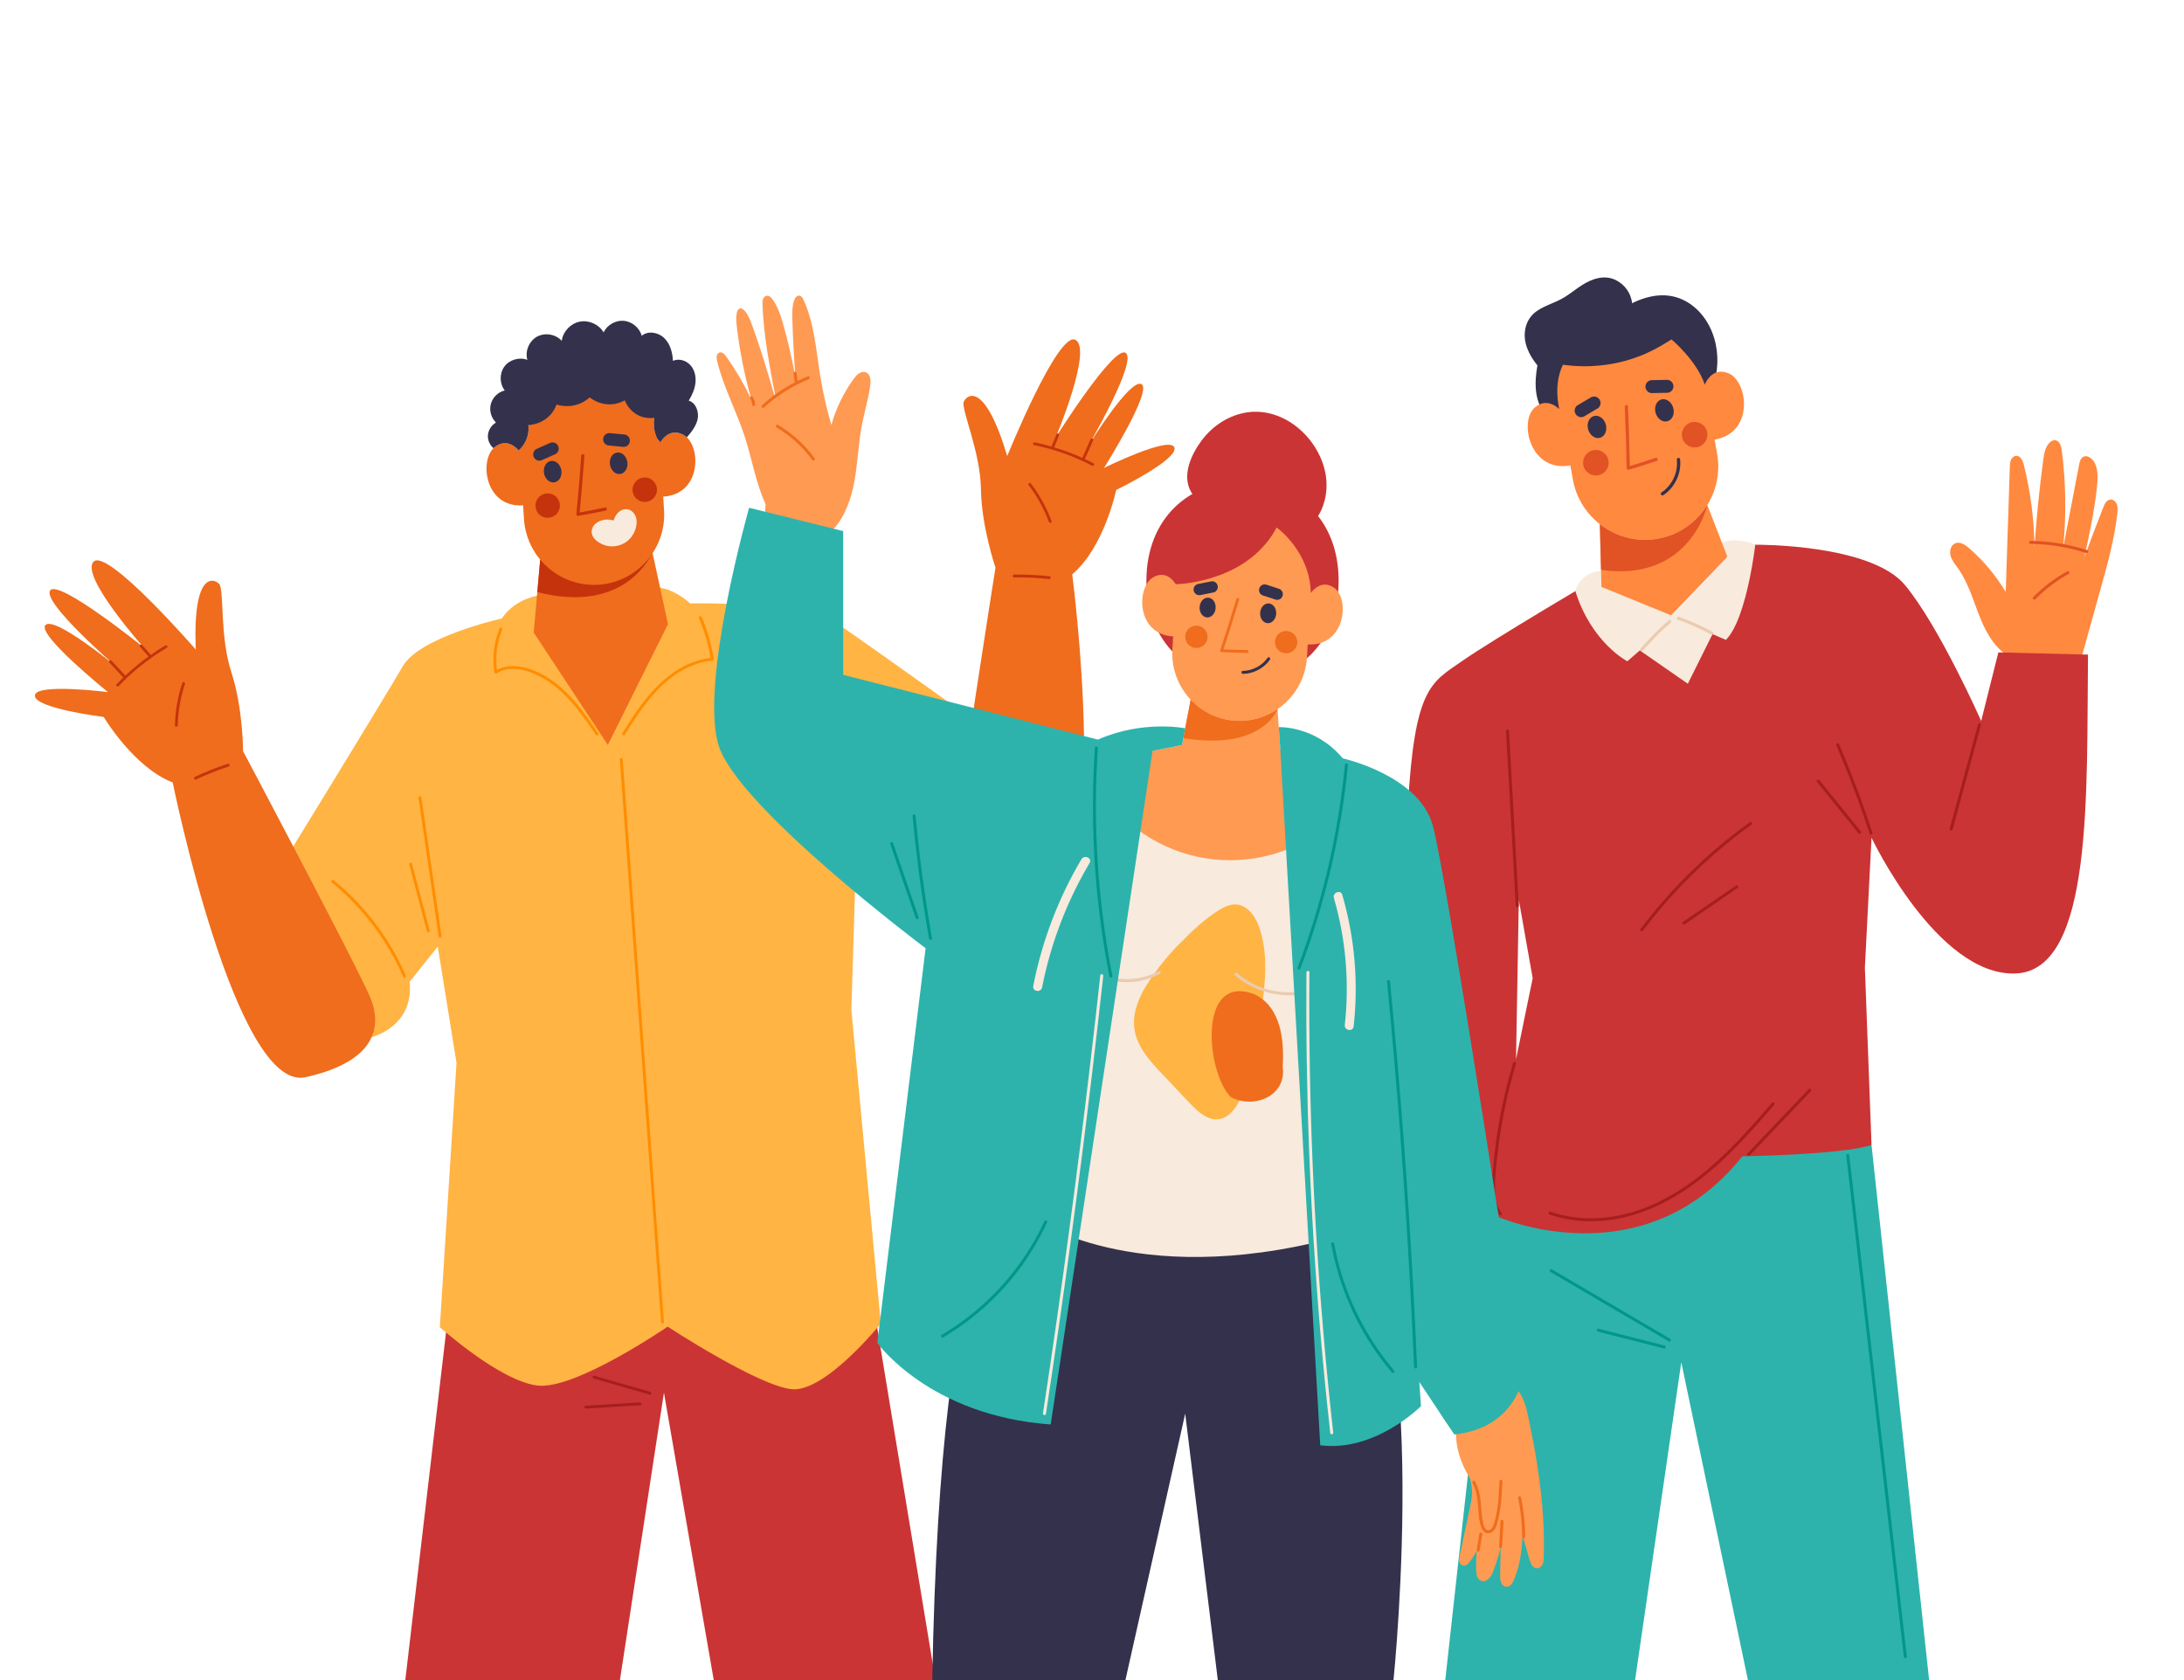 <?xml version="1.0" encoding="UTF-8" standalone="no"?>
<!-- Created with Inkscape (http://www.inkscape.org/) -->

<svg
   version="1.1"
   id="svg91"
   width="866.667"
   height="666.667"
   viewBox="0 0 866.667 666.667"
   sodipodi:docname="welcome.svg"
   inkscape:version="1.2.2 (b0a8486541, 2022-12-01)"
   xmlns:inkscape="http://www.inkscape.org/namespaces/inkscape"
   xmlns:sodipodi="http://sodipodi.sourceforge.net/DTD/sodipodi-0.dtd"
   xmlns="http://www.w3.org/2000/svg"
   xmlns:svg="http://www.w3.org/2000/svg">
  <defs
     id="defs95">
    <clipPath
       clipPathUnits="userSpaceOnUse"
       id="clipPath109">
      <path
         d="M 0,500 H 650 V 0 H 0 Z"
         id="path107" />
    </clipPath>
  </defs>
  <sodipodi:namedview
     id="namedview93"
     pagecolor="#ffffff"
     bordercolor="#000000"
     borderopacity="0.25"
     inkscape:showpageshadow="2"
     inkscape:pageopacity="0.0"
     inkscape:pagecheckerboard="0"
     inkscape:deskcolor="#d1d1d1"
     showgrid="false"
     inkscape:zoom="1.203"
     inkscape:cx="433.08397"
     inkscape:cy="322.52702"
     inkscape:window-width="1920"
     inkscape:window-height="1011"
     inkscape:window-x="0"
     inkscape:window-y="0"
     inkscape:window-maximized="1"
     inkscape:current-layer="g99">
    <inkscape:page
       x="0"
       y="0"
       id="page97"
       width="866.667"
       height="666.667" />
  </sodipodi:namedview>
  <g
     id="g99"
     inkscape:groupmode="layer"
     inkscape:label="Page 1"
     transform="matrix(1.333,0,0,-1.333,0,666.667)">
    <g
       id="g103">
      <g
         id="g105"
         clip-path="url(#clipPath109)">
        <g
           id="g115"
           transform="translate(574.287)">
          <path
             d="M 0,0 H -53.939 L -73.777,94.586 -87.533,0 h -56.508 l 7.775,70.416 4.894,44.301 2.951,26.712 76.666,19.757 34.61,-1.908 z"
             style="fill:#2db3ac;fill-opacity:1;fill-rule:nonzero;stroke:none"
             id="path117" />
        </g>
        <g
           id="g119"
           transform="translate(497.159,101.623)">
          <path
             d="m 0,0 c -9.15,5.369 -18.299,10.738 -27.449,16.106 -2.582,1.516 -5.164,3.031 -7.746,4.546 -0.496,0.291 -0.859,-0.524 -0.369,-0.812 C -26.415,14.471 -17.265,9.102 -8.115,3.734 -5.533,2.218 -2.951,0.703 -0.369,-0.812 0.126,-1.103 0.49,-0.288 0,0"
             style="fill:#009789;fill-opacity:1;fill-rule:nonzero;stroke:none"
             id="path121" />
        </g>
        <g
           id="g123"
           transform="translate(495.504,99.589)">
          <path
             d="m 0,0 c -6.55,1.669 -13.1,3.337 -19.65,5.006 -0.556,0.141 -0.692,-0.74 -0.14,-0.881 6.55,-1.669 13.1,-3.337 19.65,-5.006 C 0.416,-1.022 0.552,-0.141 0,0"
             style="fill:#009789;fill-opacity:1;fill-rule:nonzero;stroke:none"
             id="path125" />
        </g>
        <g
           id="g127"
           transform="translate(560.949,65.33)">
          <path
             d="m 0,0 c -2.222,19.352 -4.443,38.704 -6.665,58.055 -1.258,10.96 -2.517,21.919 -3.775,32.879 -0.065,0.569 -0.952,0.472 -0.886,-0.1 l 6.699,-58.352 c 2.222,-19.351 4.444,-38.703 6.665,-58.055 1.258,-10.959 2.517,-21.919 3.775,-32.878 0.065,-0.569 0.952,-0.472 0.886,0.099 z"
             style="fill:#009789;fill-opacity:1;fill-rule:nonzero;stroke:none"
             id="path129" />
        </g>
        <g
           id="g131"
           transform="translate(630.322,347.399)">
          <path
             d="m 0,0 c -0.836,-7.694 -2.93,-15.201 -5.008,-22.659 -1.917,-6.857 -3.826,-13.715 -5.734,-20.572 l -21.578,0.532 c -2.263,1.394 -4.155,3.446 -5.599,5.701 -2.052,3.192 -3.344,6.798 -4.653,10.353 -1.309,3.556 -2.686,7.145 -4.89,10.228 -0.836,1.173 -1.807,2.313 -2.187,3.699 -0.389,1.393 0.059,3.15 1.385,3.707 1.435,0.6 2.998,-0.439 4.172,-1.469 4.231,-3.708 7.896,-8.083 10.809,-12.905 l 0.059,0.034 c 0.406,12.364 0.811,24.728 1.217,37.091 0.025,0.693 0.05,1.411 0.329,2.053 0.27,0.65 0.853,1.207 1.546,1.249 1.292,0.076 1.992,-1.461 2.305,-2.719 1.976,-7.964 3.032,-16.164 3.159,-24.373 0.591,8.623 1.461,17.237 2.592,25.809 0.245,1.799 0.541,3.716 1.765,5.058 0.465,0.516 1.115,0.938 1.808,0.87 1.292,-0.126 1.79,-1.731 1.959,-3.023 1.224,-9.484 1.376,-19.103 0.447,-28.621 l 0.043,-0.008 c 1.554,8.116 3.116,16.24 4.67,24.356 0.169,0.861 0.397,1.815 1.131,2.28 1.191,0.751 2.745,-0.33 3.421,-1.563 1.174,-2.178 1.03,-4.805 0.768,-7.271 -0.743,-7.026 -2.229,-13.96 -3.707,-20.876 1.799,4.957 3.674,9.897 5.608,14.796 0.388,0.996 0.971,2.136 2.035,2.263 0.87,0.11 1.672,-0.591 1.985,-1.419 C 0.16,1.782 0.093,0.878 0,0"
             style="fill:#ff893f;fill-opacity:1;fill-rule:nonzero;stroke:none"
             id="path133" />
        </g>
        <g
           id="g135"
           transform="translate(442.916,114.717)">
          <path
             d="m 0,0 -4.895,-44.302 c -4.36,1.302 -8.737,7.373 -10.065,10.886 -2.764,6.491 -2.042,13.668 -2.078,20.577 0.339,4.806 -1.417,10.566 0.999,14.872 3.664,2.657 8.746,0.133 12.678,-0.785 C -2.167,0.999 -1.017,0.579 0,0"
             style="fill:#ff893f;fill-opacity:1;fill-rule:nonzero;stroke:none"
             id="path137" />
        </g>
        <g
           id="g139"
           transform="translate(451.314,184.803)">
          <path
             d="M 0,0 0.829,47.422 4.957,24.126 Z m 167.632,120.521 -22.78,0.562 -1.266,0.036 -5.117,-20.408 c 0,0 -12.393,28.004 -22.637,40.397 C 105.588,153.5 71.218,153.17 71.218,153.17 l -46.219,-9.45 c 0,0 -31.811,-18.732 -41.11,-25.213 -9.29,-6.473 -14.122,-7.837 -16.11,-43.651 -1.979,-35.814 1.489,-146.484 1.489,-146.484 0,0 7.505,-6.651 22.002,-1.444 l 2.907,26.321 c 0,0 43.42,-19.439 73.198,17.873 0,0 29.163,0.375 38.453,3.353 l -1.979,52.789 1.979,38.667 c 0,0 19.588,-41.27 42.885,-40.397 23.296,0.865 21.067,54.404 21.558,94.925 z"
             style="fill:#cb3434;fill-opacity:1;fill-rule:nonzero;stroke:none"
             id="path141" />
        </g>
        <g
           id="g143"
           transform="translate(522.532,337.974)">
          <path
             d="m 0,0 c 0,0 -0.553,-4.823 -1.765,-10.592 h -0.009 c -1.4,-6.615 -3.673,-14.479 -6.981,-17.742 l -3.968,1.73 -7.355,-14.782 -14.292,9.914 -3.718,-3.228 c 0,0 -10.618,5.457 -15.45,20.818 0,0 1.003,5.971 8.782,6.231 l 0.121,-4.278 19.52,-8.969 16.32,16.942 -1.481,4.584 h 0.009 C -10.044,0.735 -5.376,2.372 0,0"
             style="fill:#f8eadc;fill-opacity:1;fill-rule:nonzero;stroke:none"
             id="path145" />
        </g>
        <g
           id="g147"
           transform="translate(621.391,336.339)">
          <path
             d="m 0,0 c -5.486,1.772 -11.191,2.705 -16.956,2.776 -0.571,0.007 -0.468,-0.879 0.1,-0.886 C -11.265,1.821 -5.689,0.906 -0.369,-0.812 0.172,-0.987 0.545,-0.176 0,0"
             style="fill:#e15225;fill-opacity:1;fill-rule:nonzero;stroke:none"
             id="path149" />
        </g>
        <g
           id="g151"
           transform="translate(615.359,330.031)">
          <path
             d="m 0,0 c -3.719,-2.06 -7.111,-4.651 -10.095,-7.678 -0.404,-0.409 0.29,-0.97 0.69,-0.564 2.928,2.97 6.281,5.499 9.929,7.521 C 1.025,-0.443 0.496,0.275 0,0"
             style="fill:#e15225;fill-opacity:1;fill-rule:nonzero;stroke:none"
             id="path153" />
        </g>
        <g
           id="g155"
           transform="translate(449.863,271.138)">
          <path
             d="m 0,0 -0.638,11.456 c -0.032,0.572 -0.918,0.473 -0.886,-0.1 0.753,-13.532 1.507,-27.064 2.261,-40.596 0.212,-3.819 0.425,-7.637 0.638,-11.456 0.032,-0.572 0.918,-0.473 0.886,0.1 C 1.507,-27.064 0.754,-13.532 0,0"
             style="fill:#a61e1e;fill-opacity:1;fill-rule:nonzero;stroke:none"
             id="path157" />
        </g>
        <g
           id="g159"
           transform="translate(557.409,252.284)">
          <path
             d="m 0,0 c -2.272,6.927 -4.776,13.777 -7.514,20.533 -0.786,1.94 -1.591,3.872 -2.415,5.796 -0.225,0.526 -1.057,0.206 -0.831,-0.324 2.868,-6.702 5.51,-13.5 7.916,-20.382 0.69,-1.975 1.361,-3.958 2.013,-5.947 C -0.652,-0.869 0.179,-0.545 0,0"
             style="fill:#a61e1e;fill-opacity:1;fill-rule:nonzero;stroke:none"
             id="path161" />
        </g>
        <g
           id="g163"
           transform="translate(553.97,252.616)">
          <path
             d="m 0,0 c -4.111,5.083 -8.223,10.166 -12.334,15.249 -0.36,0.445 -1.083,-0.077 -0.721,-0.524 C -8.944,9.642 -4.833,4.559 -0.721,-0.524 -0.361,-0.969 0.362,-0.447 0,0"
             style="fill:#a61e1e;fill-opacity:1;fill-rule:nonzero;stroke:none"
             id="path165" />
        </g>
        <g
           id="g167"
           transform="translate(588.841,284.435)">
          <path
             d="m 0,0 c -2.192,-8.069 -4.384,-16.137 -6.577,-24.206 -0.621,-2.284 -1.241,-4.569 -1.862,-6.854 -0.151,-0.553 0.731,-0.688 0.88,-0.14 2.193,8.069 4.385,16.137 6.577,24.206 0.621,2.285 1.242,4.57 1.863,6.855 C 1.031,0.413 0.149,0.549 0,0"
             style="fill:#a61e1e;fill-opacity:1;fill-rule:nonzero;stroke:none"
             id="path169" />
        </g>
        <g
           id="g171"
           transform="translate(538.416,175.881)">
          <path
             d="m 0,0 c -6.074,-6.371 -12.149,-12.743 -18.223,-19.114 -0.397,-0.416 0.296,-0.978 0.69,-0.565 6.074,6.372 12.149,12.743 18.223,19.114 C 1.087,-0.149 0.394,0.413 0,0"
             style="fill:#a61e1e;fill-opacity:1;fill-rule:nonzero;stroke:none"
             id="path173" />
        </g>
        <g
           id="g175"
           transform="translate(527.481,171.799)">
          <path
             d="m 0,0 c -6.779,-7.848 -13.689,-15.703 -21.933,-22.062 -7.822,-6.035 -16.904,-10.722 -26.805,-11.963 -5.753,-0.721 -11.665,-0.276 -17.151,1.656 -0.538,0.19 -0.91,-0.621 -0.368,-0.812 9.802,-3.453 20.639,-2.303 30.109,1.653 9.379,3.919 17.441,10.357 24.576,17.495 4.294,4.296 8.293,8.873 12.262,13.468 C 1.066,-0.129 0.375,0.434 0,0"
             style="fill:#a61e1e;fill-opacity:1;fill-rule:nonzero;stroke:none"
             id="path177" />
        </g>
        <g
           id="g179"
           transform="translate(450.424,183.631)">
          <path
             d="m 0,0 c -1.823,-6.098 -3.276,-12.305 -4.335,-18.582 -0.524,-3.102 -0.953,-6.22 -1.286,-9.349 -0.314,-2.942 -0.612,-5.914 -0.649,-8.874 -0.037,-2.905 0.355,-5.922 2.135,-8.314 0.343,-0.46 1.064,0.063 0.721,0.524 -1.576,2.118 -1.957,4.768 -1.972,7.344 -0.018,2.917 0.3,5.856 0.6,8.754 0.634,6.117 1.635,12.196 2.995,18.193 0.774,3.418 1.668,6.807 2.672,10.165 C 1.044,0.408 0.162,0.542 0,0"
             style="fill:#a61e1e;fill-opacity:1;fill-rule:nonzero;stroke:none"
             id="path181" />
        </g>
        <g
           id="g183"
           transform="translate(520.945,255.398)">
          <path
             d="m 0,0 c -9.64,-6.927 -18.466,-14.984 -26.235,-23.961 -2.197,-2.539 -4.307,-5.152 -6.331,-7.831 -0.346,-0.457 0.343,-1.023 0.69,-0.565 7.131,9.439 15.361,18.037 24.495,25.556 2.567,2.113 5.205,4.14 7.905,6.08 C 0.991,-0.386 0.467,0.335 0,0"
             style="fill:#a61e1e;fill-opacity:1;fill-rule:nonzero;stroke:none"
             id="path185" />
        </g>
        <g
           id="g187"
           transform="translate(516.769,236.509)">
          <path
             d="m 0,0 c -5.235,-3.591 -10.47,-7.183 -15.705,-10.774 -0.474,-0.325 0.051,-1.046 0.524,-0.721 5.235,3.591 10.47,7.182 15.705,10.774 C 0.998,-0.396 0.473,0.325 0,0"
             style="fill:#a61e1e;fill-opacity:1;fill-rule:nonzero;stroke:none"
             id="path189" />
        </g>
        <g
           id="g191"
           transform="translate(496.796,315.483)">
          <path
             d="m 0,0 c -2.997,-2.628 -5.817,-5.452 -8.434,-8.459 -0.378,-0.434 0.314,-0.998 0.69,-0.565 2.567,2.949 5.327,5.725 8.268,8.303 C 0.953,-0.346 0.432,0.379 0,0"
             style="fill:#ebcbb0;fill-opacity:1;fill-rule:nonzero;stroke:none"
             id="path193" />
        </g>
        <g
           id="g195"
           transform="translate(509.817,312.035)">
          <path
             d="M 0,0 C -3.217,1.738 -6.56,3.228 -10.002,4.46 -10.539,4.653 -10.911,3.842 -10.371,3.648 -6.928,2.416 -3.585,0.926 -0.368,-0.812 0.137,-1.085 0.502,-0.271 0,0"
             style="fill:#ebcbb0;fill-opacity:1;fill-rule:nonzero;stroke:none"
             id="path197" />
        </g>
        <g
           id="g199"
           transform="translate(509.047,383.055)">
          <path
             d="m 0,0 c -2.173,-4.425 -5.941,-7.843 -10.559,-9.587 -4.101,-1.551 -8.693,-1.735 -12.838,-0.289 -3.137,-1.157 -6.458,-1.796 -9.797,-1.866 -2.9,-0.053 -5.818,0.28 -8.605,1.086 -2.568,0.745 -5.056,1.954 -6.87,3.97 -3.698,4.083 -3.619,9.832 -2.699,14.976 -2.515,3.075 -4.425,6.94 -3.584,10.997 0.35,1.683 1.165,3.207 2.418,4.382 1.245,1.165 2.796,1.927 4.347,2.602 1.691,0.736 3.4,1.402 4.968,2.375 1.744,1.095 3.339,2.401 5.065,3.514 3.023,1.928 6.713,3.225 10.13,1.533 2.629,-1.297 4.574,-3.952 4.829,-6.887 2.751,1.349 5.757,2.304 8.841,2.357 2.927,0.052 5.731,-0.762 8.176,-2.375 C 2.313,21.154 4.329,8.807 0,0"
             style="fill:#34314c;fill-opacity:1;fill-rule:nonzero;stroke:none"
             id="path201" />
        </g>
        <g
           id="g203"
           transform="translate(510.428,369.245)">
          <path
             d="m 0,0 0.753,-4.197 c 0.491,-2.761 0.43,-5.504 -0.096,-8.097 -0.517,-2.55 -1.49,-4.978 -2.83,-7.16 v -0.008 c -3.164,-5.118 -8.378,-8.912 -14.713,-10.043 -6.336,-1.139 -12.549,0.631 -17.281,4.338 -2.182,1.709 -4.039,3.821 -5.459,6.265 -1.227,2.13 -2.112,4.487 -2.568,7.037 l -0.753,4.197 c -11.97,-2.138 -15.256,12.821 -10.77,17.062 0.114,0.114 0.246,0.219 0.36,0.315 3.128,2.585 6.046,0.395 7.089,-0.587 -1.753,8.456 1.157,13.18 1.157,13.18 3.995,-0.552 7.693,-0.552 11.032,-0.219 5.31,0.525 9.727,1.91 13.022,3.303 4.267,1.797 8.203,4.464 8.203,4.464 0,0 7.491,-6.211 9.927,-13.455 0.009,-0.008 0.009,-0.017 0.009,-0.026 0,0 1.314,3.628 4.522,3.856 0.753,0.061 1.612,-0.07 2.602,-0.491 C 9.885,17.315 11.988,2.129 0,0"
             style="fill:#ff893f;fill-opacity:1;fill-rule:nonzero;stroke:none"
             id="path205" />
        </g>
        <g
           id="g207"
           transform="translate(514.214,334.412)">
          <path
             d="M 0,0 -16.79,-17.429 -37.47,-9 l -0.123,5.057 -0.359,13.617 c 4.732,-3.715 10.945,-5.485 17.28,-4.346 6.327,1.13 11.541,4.925 14.713,10.042 L -1.446,3.742 h -0.009 z"
             style="fill:#ff893f;fill-opacity:1;fill-rule:nonzero;stroke:none"
             id="path209" />
        </g>
        <g
           id="g211"
           transform="translate(512.768,338.154)">
          <path
             d="M 0,0 1.446,-3.742 -0.009,0 Z"
             style="fill:#ff893f;fill-opacity:1;fill-rule:nonzero;stroke:none"
             id="path213" />
        </g>
        <g
           id="g215"
           transform="translate(508.253,349.779)">
          <path
             d="m 0,0 c 0,0 -4.918,-23.027 -31.631,-19.31 l -0.357,13.613 c 4.727,-3.713 10.942,-5.479 17.281,-4.341 C -8.377,-8.909 -3.166,-5.112 0,0"
             style="fill:#e15225;fill-opacity:1;fill-rule:nonzero;stroke:none"
             id="path217" />
        </g>
        <g
           id="g219"
           transform="translate(492.834,363.818)">
          <path
             d="m 0,0 c -2.533,-0.855 -5.083,-1.659 -7.645,-2.421 -0.097,5.914 -0.277,11.826 -0.549,17.734 -0.029,0.623 -0.99,0.504 -0.961,-0.115 0.28,-6.105 0.468,-12.213 0.562,-18.323 0.005,-0.345 0.395,-0.47 0.664,-0.391 2.782,0.818 5.548,1.692 8.296,2.619 C 0.957,-0.697 0.59,0.199 0,0"
             style="fill:#e15225;fill-opacity:1;fill-rule:nonzero;stroke:none"
             id="path221" />
        </g>
        <g
           id="g223"
           transform="translate(499.187,363.285)">
          <path
             d="m 0,0 c 0.413,-3.801 -1.412,-7.658 -4.588,-9.776 -0.519,-0.346 0.067,-1.117 0.585,-0.772 3.454,2.303 5.413,6.542 4.965,10.663 C 0.894,0.735 -0.067,0.62 0,0"
             style="fill:#34314c;fill-opacity:1;fill-rule:nonzero;stroke:none"
             id="path225" />
        </g>
        <g
           id="g227"
           transform="translate(478.736,363.42)">
          <path
             d="m 0,0 c 0.573,-2.02 -0.6,-4.123 -2.62,-4.697 -2.021,-0.573 -4.124,0.6 -4.697,2.621 -0.573,2.02 0.6,4.123 2.62,4.696 C -2.676,3.194 -0.573,2.021 0,0"
             style="fill:#e15225;fill-opacity:1;fill-rule:nonzero;stroke:none"
             id="path229" />
        </g>
        <g
           id="g231"
           transform="translate(508.144,371.764)">
          <path
             d="m 0,0 c 0.573,-2.021 -0.6,-4.123 -2.62,-4.697 -2.021,-0.573 -4.124,0.6 -4.697,2.621 -0.573,2.02 0.6,4.123 2.62,4.696 C -2.676,3.194 -0.573,2.021 0,0"
             style="fill:#e15225;fill-opacity:1;fill-rule:nonzero;stroke:none"
             id="path233" />
        </g>
        <g
           id="g235"
           transform="translate(478.03,373.784)">
          <path
             d="m 0,0 c 0.507,-1.788 -0.255,-3.571 -1.704,-3.982 -1.448,-0.411 -3.033,0.706 -3.541,2.494 -0.507,1.788 0.256,3.57 1.704,3.981 C -2.093,2.904 -0.507,1.788 0,0"
             style="fill:#34314c;fill-opacity:1;fill-rule:nonzero;stroke:none"
             id="path237" />
        </g>
        <g
           id="g239"
           transform="translate(498.11,378.714)">
          <path
             d="m 0,0 c 0.507,-1.788 -0.255,-3.571 -1.704,-3.982 -1.448,-0.411 -3.033,0.706 -3.541,2.494 -0.507,1.788 0.256,3.57 1.704,3.981 C -2.093,2.904 -0.507,1.788 0,0"
             style="fill:#34314c;fill-opacity:1;fill-rule:nonzero;stroke:none"
             id="path241" />
        </g>
        <g
           id="g243"
           transform="translate(476.085,381.321)">
          <path
             d="M 0,0 C -0.314,0.379 -0.752,0.693 -1.255,0.746 -1.429,0.748 -1.602,0.751 -1.775,0.753 -2.122,0.711 -2.435,0.584 -2.714,0.374 L -6.55,-1.895 c -0.39,-0.231 -0.681,-0.828 -0.746,-1.256 -0.071,-0.475 0.059,-1.082 0.372,-1.458 0.314,-0.379 0.752,-0.694 1.255,-0.746 0.173,-0.003 0.347,-0.005 0.52,-0.008 0.347,0.043 0.66,0.169 0.939,0.379 l 3.836,2.27 c 0.39,0.231 0.681,0.828 0.746,1.255 C 0.443,-0.983 0.312,-0.377 0,0"
             style="fill:#34314c;fill-opacity:1;fill-rule:nonzero;stroke:none"
             id="path245" />
        </g>
        <g
           id="g247"
           transform="translate(489.848,385.226)">
          <path
             d="M 0,0 C 0.068,0.487 0.276,0.984 0.676,1.294 0.823,1.387 0.969,1.48 1.115,1.573 1.432,1.719 1.765,1.776 2.113,1.744 L 6.569,1.827 C 7.023,1.836 7.584,1.481 7.863,1.151 8.174,0.784 8.381,0.199 8.313,-0.286 8.245,-0.773 8.038,-1.27 7.637,-1.58 7.491,-1.673 7.345,-1.766 7.198,-1.859 6.881,-2.005 6.548,-2.062 6.2,-2.03 L 1.744,-2.113 C 1.291,-2.121 0.729,-1.767 0.45,-1.436 0.139,-1.069 -0.068,-0.485 0,0"
             style="fill:#34314c;fill-opacity:1;fill-rule:nonzero;stroke:none"
             id="path249" />
        </g>
        <g
           id="g251"
           transform="translate(134.274,116.264)">
          <path
             d="m 0,0 -13.616,-116.264 h 63.892 l 13.102,85.561 14.829,-85.561 h 65.988 L 124.992,0 Z"
             style="fill:#cb3434;fill-opacity:1;fill-rule:nonzero;stroke:none"
             id="path253" />
        </g>
        <g
           id="g255"
           transform="translate(193.554,85.811)">
          <path
             d="M 0,0 C -5.559,1.597 -11.117,3.194 -16.676,4.791 -17.205,4.943 -17.334,4.095 -16.81,3.945 -11.252,2.347 -5.693,0.75 -0.134,-0.847 0.395,-0.999 0.524,-0.151 0,0"
             style="fill:#a61e1e;fill-opacity:1;fill-rule:nonzero;stroke:none"
             id="path257" />
        </g>
        <g
           id="g259"
           transform="translate(190.56,82.661)">
          <path
             d="m 0,0 -16.204,-0.997 c -0.55,-0.034 -0.455,-0.886 0.096,-0.852 L 0.096,-0.852 C 0.646,-0.818 0.551,0.034 0,0"
             style="fill:#a61e1e;fill-opacity:1;fill-rule:nonzero;stroke:none"
             id="path261" />
        </g>
        <g
           id="g263"
           transform="translate(163.125,323.227)">
          <path
             d="m 0,0 c 0,0 -8.989,-0.063 -13.722,-7.208 0,0 -24.44,-5.439 -29.483,-14.206 -5.043,-8.767 -35.69,-58.656 -35.69,-58.656 l 26.399,-51.773 c 0,0 12.705,3.088 11.308,16.471 l 8.38,10.475 5.586,-34.604 -4.965,-78.673 c 0,0 17.767,-15.983 29.017,-17.38 11.25,-1.396 38.793,17.535 38.793,17.535 0,0 26.923,-17.612 36.932,-18.621 10.008,-1.008 26.534,19.552 26.534,19.552 l -8.767,93.337 1.629,53.302 28.164,-13.965 c 0,0 9.696,-15.871 27.018,-5.492 l -6.535,42.5 c 0,0 -43.836,31.469 -54.078,38.406 -10.241,6.936 -44.224,6.284 -44.224,6.284 0,0 -5.794,5.587 -11.82,4.656 z"
             style="fill:#ffb444;fill-opacity:1;fill-rule:nonzero;stroke:none"
             id="path265" />
        </g>
        <g
           id="g267"
           transform="translate(178.089,281.879)">
          <path
             d="m 0,0 c -3.09,4.515 -6.219,9.08 -10.244,12.827 -3.548,3.304 -7.934,6.098 -12.78,6.931 -2.413,0.416 -4.96,0.25 -7.127,-0.922 -0.505,4.065 0.02,8.204 1.57,12.004 0.208,0.51 -0.573,0.866 -0.781,0.354 -1.687,-4.138 -2.236,-8.677 -1.566,-13.096 0.05,-0.328 0.404,-0.479 0.679,-0.299 4.049,2.648 9.519,0.93 13.402,-1.185 4.384,-2.388 7.941,-6.019 10.993,-9.916 1.822,-2.326 3.492,-4.765 5.16,-7.202 C -0.381,-0.96 0.312,-0.455 0,0"
             style="fill:#ff8d00;fill-opacity:1;fill-rule:nonzero;stroke:none"
             id="path269" />
        </g>
        <g
           id="g271"
           transform="translate(208.888,316.421)">
          <path
             d="m 0,0 c -0.215,0.507 -1.015,0.198 -0.799,-0.312 1.613,-3.801 2.764,-7.773 3.448,-11.844 -9.31,-1.039 -16.445,-8.004 -21.62,-15.317 -1.62,-2.289 -3.12,-4.659 -4.614,-7.031 -0.29,-0.462 0.37,-1.01 0.664,-0.544 4.911,7.799 10.272,16.109 18.933,20.127 2.273,1.055 4.691,1.749 7.19,1.973 0.223,0.02 0.414,0.249 0.378,0.474 C 2.896,-8.187 1.696,-3.996 0,0"
             style="fill:#ff8d00;fill-opacity:1;fill-rule:nonzero;stroke:none"
             id="path273" />
        </g>
        <g
           id="g275"
           transform="translate(120.808,209.706)">
          <path
             d="m 0,0 c -3.722,8.546 -9.021,16.369 -15.565,23.007 -1.871,1.898 -3.844,3.693 -5.906,5.382 -0.428,0.35 -0.971,-0.314 -0.543,-0.664 7.125,-5.836 13.142,-12.979 17.695,-20.985 1.3,-2.285 2.471,-4.642 3.52,-7.052 C -0.579,-0.816 0.221,-0.508 0,0"
             style="fill:#ff8d00;fill-opacity:1;fill-rule:nonzero;stroke:none"
             id="path277" />
        </g>
        <g
           id="g279"
           transform="translate(282.983,276.072)">
          <path
             d="m 0,0 c 0.115,0.54 -0.732,0.673 -0.847,0.134 -1.894,-8.903 -2.476,-18.08 -1.712,-27.151 0.219,-2.6 0.551,-5.189 0.988,-7.762 0.092,-0.541 0.945,-0.45 0.852,0.096 -1.523,8.97 -1.722,18.148 -0.563,27.173 C -0.959,-4.99 -0.529,-2.485 0,0"
             style="fill:#ff8d00;fill-opacity:1;fill-rule:nonzero;stroke:none"
             id="path281" />
        </g>
        <g
           id="g283"
           transform="translate(192.857,171.987)">
          <path
             d="m 0,0 c -1.598,21.809 -3.196,43.618 -4.793,65.427 -0.897,12.24 -1.794,24.479 -2.691,36.719 -0.04,0.55 -0.892,0.455 -0.852,-0.096 1.598,-21.809 3.196,-43.618 4.794,-65.427 1.597,-21.809 3.195,-43.618 4.793,-65.426 l 2.69,-36.72 c 0.041,-0.55 0.893,-0.454 0.852,0.096 C 3.196,-43.618 1.598,-21.809 0,0"
             style="fill:#ff8d00;fill-opacity:1;fill-rule:nonzero;stroke:none"
             id="path285" />
        </g>
        <g
           id="g287"
           transform="translate(126.768,253.618)">
          <path
             d="M 0,0 C -0.44,3.033 -0.881,6.066 -1.321,9.099 -1.4,9.643 -2.253,9.551 -2.173,9.003 -0.617,-1.718 0.94,-12.439 2.497,-23.16 c 0.44,-3.033 0.881,-6.065 1.321,-9.098 0.079,-0.545 0.932,-0.453 0.852,0.095 C 3.113,-21.442 1.557,-10.721 0,0"
             style="fill:#ff8d00;fill-opacity:1;fill-rule:nonzero;stroke:none"
             id="path289" />
        </g>
        <g
           id="g291"
           transform="translate(127.895,223.183)">
          <path
             d="M 0,0 C -1.75,6.614 -3.5,13.229 -5.25,19.843 -5.39,20.375 -6.188,20.06 -6.048,19.531 -4.299,12.917 -2.549,6.303 -0.799,-0.312 -0.658,-0.844 0.14,-0.529 0,0"
             style="fill:#ff8d00;fill-opacity:1;fill-rule:nonzero;stroke:none"
             id="path293" />
        </g>
        <g
           id="g295"
           transform="translate(256.151,284.863)">
          <path
             d="m 0,0 c -0.417,-7.726 -0.833,-15.452 -1.25,-23.177 -0.118,-2.198 -0.237,-4.395 -0.355,-6.592 -0.03,-0.546 0.817,-0.686 0.847,-0.134 0.416,7.726 0.833,15.451 1.249,23.177 0.119,2.197 0.237,4.395 0.356,6.592 C 0.876,0.411 0.03,0.551 0,0"
             style="fill:#ff8d00;fill-opacity:1;fill-rule:nonzero;stroke:none"
             id="path297" />
        </g>
        <g
           id="g299"
           transform="translate(198.852,314.324)">
          <path
             d="m 0,0 -17.914,-35.955 -22.05,33.453 0.694,7.866 1.234,13.973 c 4.401,-4.355 10.553,-6.892 17.174,-6.471 6.61,0.412 12.389,3.685 16.229,8.544 z"
             style="fill:#ef6d1d;fill-opacity:1;fill-rule:nonzero;stroke:none"
             id="path301" />
        </g>
        <g
           id="g303"
           transform="translate(194.219,335.734)">
          <path
             d="m 0,0 c 0,0 -7.366,-18.789 -34.266,-11.848 l 0.863,9.774 c 4.401,-4.354 10.554,-6.891 17.175,-6.471 C -9.619,-8.133 -3.84,-4.859 0,0"
             style="fill:#c5330c;fill-opacity:1;fill-rule:nonzero;stroke:none"
             id="path305" />
        </g>
        <g
           id="g307"
           transform="translate(197.43,352.29)">
          <path
             d="m 0,0 0.257,-4.083 c 0.159,-2.674 -0.186,-5.278 -0.974,-7.695 -0.771,-2.365 -1.957,-4.57 -3.481,-6.5 v -0.009 c -3.569,-4.517 -8.944,-7.563 -15.09,-7.944 -6.155,-0.39 -11.876,1.966 -15.967,6.013 -1.895,1.86 -3.436,4.083 -4.508,6.553 -0.939,2.161 -1.523,4.508 -1.682,6.979 l -0.248,4.082 c -11.247,-0.708 -13.019,12.93 -8.83,17.021 0.142,0.142 0.292,0.266 0.443,0.381 0.124,0.098 0.257,0.186 0.372,0.266 3.259,2.116 5.792,-0.284 6.677,-1.329 1.346,1.196 2.312,2.817 2.719,4.57 0.407,1.683 0.292,3.48 -0.319,5.101 1.523,0.177 2.994,0.85 4.109,1.922 1.47,1.408 2.294,3.471 2.179,5.508 1.257,-0.646 2.692,-0.921 4.1,-0.815 0.753,0.045 1.497,0.213 2.205,0.479 2.019,0.779 3.684,2.444 4.446,4.472 1.931,-1.559 4.428,-2.409 6.916,-2.365 2.48,0.045 4.942,0.992 6.819,2.622 0.169,-1.851 0.833,-3.631 1.887,-5.172 0.257,-0.399 0.549,-0.779 0.876,-1.143 1.329,-1.549 3.073,-2.754 5.031,-3.365 -1.081,-2.674 -0.939,-5.809 0.336,-8.386 0,-0.009 0.009,-0.009 0.018,-0.018 0.221,-0.248 0.451,-0.487 0.691,-0.726 l 0.026,-0.505 v -0.027 l 0.009,0.009 c 0.097,0.195 1.736,3.304 4.72,3.171 C 4.454,19.04 5.26,18.819 6.155,18.314 6.465,18.137 6.766,17.915 7.04,17.65 11.3,13.647 10.928,0.673 0,0"
             style="fill:#ef6d1d;fill-opacity:1;fill-rule:nonzero;stroke:none"
             id="path309" />
        </g>
        <g
           id="g311"
           transform="translate(180.096,349.044)">
          <path
             d="m 0,0 c -2.503,-0.537 -5.017,-1.023 -7.539,-1.469 0.554,5.638 1.028,11.282 1.415,16.934 0.04,0.595 -0.887,0.588 -0.928,-0.005 C -7.451,9.621 -7.94,3.789 -8.518,-2.035 c -0.032,-0.329 0.325,-0.49 0.59,-0.444 2.737,0.474 5.463,1.003 8.179,1.586 C 0.834,-0.768 0.583,0.125 0,0"
             style="fill:#c5330c;fill-opacity:1;fill-rule:nonzero;stroke:none"
             id="path313" />
        </g>
        <g
           id="g315"
           transform="translate(166.639,350.204)">
          <path
             d="m 0,0 c 0.325,-1.985 -1.021,-3.858 -3.006,-4.183 -1.985,-0.324 -3.858,1.021 -4.183,3.006 -0.324,1.985 1.021,3.858 3.006,4.183 C -2.197,3.331 -0.325,1.985 0,0"
             style="fill:#c5330c;fill-opacity:1;fill-rule:nonzero;stroke:none"
             id="path317" />
        </g>
        <g
           id="g319"
           transform="translate(195.531,354.933)">
          <path
             d="m 0,0 c 0.325,-1.985 -1.021,-3.858 -3.006,-4.183 -1.985,-0.324 -3.858,1.021 -4.182,3.006 -0.325,1.985 1.02,3.858 3.005,4.183 C -2.197,3.331 -0.325,1.985 0,0"
             style="fill:#c5330c;fill-opacity:1;fill-rule:nonzero;stroke:none"
             id="path321" />
        </g>
        <g
           id="g323"
           transform="translate(167.098,360.143)">
          <path
             d="M 0,0 C 0.288,-1.757 -0.633,-3.37 -2.056,-3.602 -3.479,-3.835 -4.865,-2.6 -5.153,-0.843 -5.44,0.913 -4.52,2.526 -3.097,2.759 -1.674,2.992 -0.288,1.757 0,0"
             style="fill:#34314c;fill-opacity:1;fill-rule:nonzero;stroke:none"
             id="path325" />
        </g>
        <g
           id="g327"
           transform="translate(186.742,362.642)">
          <path
             d="M 0,0 C 0.288,-1.757 -0.633,-3.37 -2.056,-3.602 -3.479,-3.835 -4.865,-2.6 -5.153,-0.843 -5.44,0.913 -4.52,2.526 -3.097,2.759 -1.674,2.992 -0.288,1.757 0,0"
             style="fill:#34314c;fill-opacity:1;fill-rule:nonzero;stroke:none"
             id="path329" />
        </g>
        <g
           id="g331"
           transform="translate(166.071,367.526)">
          <path
             d="M 0,0 C -0.257,0.395 -0.639,0.741 -1.113,0.847 -1.277,0.868 -1.442,0.889 -1.607,0.911 -1.941,0.908 -2.253,0.822 -2.541,0.652 l -3.898,-1.74 c -0.396,-0.177 -0.739,-0.714 -0.847,-1.113 -0.12,-0.445 -0.062,-1.036 0.195,-1.429 0.257,-0.395 0.639,-0.741 1.113,-0.847 0.164,-0.021 0.329,-0.042 0.493,-0.063 0.335,0.002 0.647,0.088 0.935,0.258 l 3.898,1.741 c 0.396,0.177 0.739,0.713 0.846,1.113 C 0.314,-0.984 0.256,-0.393 0,0"
             style="fill:#34314c;fill-opacity:1;fill-rule:nonzero;stroke:none"
             id="path333" />
        </g>
        <g
           id="g335"
           transform="translate(179.593,369.74)">
          <path
             d="M 0,0 C 0.118,0.456 0.37,0.907 0.785,1.157 0.934,1.23 1.083,1.303 1.232,1.375 1.551,1.479 1.873,1.497 2.201,1.429 L 6.45,1.021 C 6.882,0.98 7.378,0.581 7.607,0.236 7.863,-0.147 7.996,-0.726 7.879,-1.18 7.76,-1.636 7.509,-2.086 7.094,-2.337 6.944,-2.41 6.795,-2.482 6.646,-2.555 6.328,-2.659 6.005,-2.677 5.678,-2.608 L 1.429,-2.201 C 0.996,-2.159 0.501,-1.76 0.271,-1.416 0.016,-1.033 -0.118,-0.454 0,0"
             style="fill:#34314c;fill-opacity:1;fill-rule:nonzero;stroke:none"
             id="path337" />
        </g>
        <g
           id="g339"
           transform="translate(207.658,375.253)">
          <path
             d="m 0,0 c -0.469,-2.028 -1.815,-3.728 -3.188,-5.314 -0.275,0.266 -0.576,0.488 -0.886,0.665 -0.894,0.504 -1.7,0.726 -2.417,0.752 -2.985,0.133 -4.623,-2.975 -4.721,-3.17 0,0.009 -0.008,0.009 -0.008,0.018 l -0.027,0.504 c -0.239,0.24 -0.469,0.479 -0.691,0.727 -0.009,0.009 -0.017,0.009 -0.017,0.017 -0.957,1.931 -1.276,4.18 -0.921,6.306 -1.763,-0.239 -3.596,0.053 -5.172,0.965 -1.656,0.948 -2.923,2.471 -3.613,4.233 -0.983,-0.549 -2.055,-0.939 -3.18,-1.107 -2.594,-0.381 -5.242,0.399 -7.288,1.984 -0.664,-0.602 -1.408,-1.125 -2.223,-1.541 -2.347,-1.187 -5.127,-1.355 -7.634,-0.593 -0.46,-1.276 -1.186,-2.445 -2.16,-3.401 -1.674,-1.647 -3.915,-2.577 -6.235,-2.701 0.115,-1.001 0.08,-2.019 -0.159,-3.002 -0.408,-1.754 -1.373,-3.374 -2.719,-4.57 -0.886,1.045 -3.419,3.445 -6.678,1.329 -0.115,-0.08 -0.248,-0.169 -0.371,-0.266 -0.151,-0.115 -0.302,-0.239 -0.443,-0.381 -0.974,0.832 -1.612,2.081 -1.665,3.374 -0.062,1.709 0.912,3.427 2.417,4.251 -1.452,1.399 -2.063,3.613 -1.532,5.553 0.523,1.948 2.17,3.542 4.136,4.011 -1.576,2.002 -1.621,5.066 -0.106,7.112 1.514,2.054 4.454,2.904 6.828,1.992 -0.735,2.586 0.522,5.597 2.869,6.899 2.356,1.302 5.57,0.762 7.377,-1.231 0.363,2.754 2.604,5.154 5.331,5.703 2.719,0.549 5.721,-0.788 7.129,-3.188 1.054,2.223 3.569,3.657 6.013,3.445 2.453,-0.221 4.676,-2.072 5.332,-4.446 1.904,1.577 4.959,1.028 6.721,-0.708 1.771,-1.727 2.444,-4.295 2.577,-6.766 1.727,0.788 3.897,0.15 5.172,-1.258 1.275,-1.399 1.736,-3.418 1.523,-5.304 C -0.832,9.006 -1.638,7.235 -2.621,5.615 -0.452,4.942 0.496,2.214 0,0"
             style="fill:#34314c;fill-opacity:1;fill-rule:nonzero;stroke:none"
             id="path341" />
        </g>
        <g
           id="g343"
           transform="translate(188.048,340.392)">
          <path
             d="m 0,0 c -1.617,-2.184 -4.331,-3.253 -6.999,-2.823 -2.302,0.365 -5.655,2.375 -4.778,5.18 0.393,1.261 1.654,2.111 2.869,2.476 1.16,0.357 2.375,0.32 3.517,-0.045 0.357,1.059 0.859,2.055 1.8,2.731 C -2.43,8.36 -0.905,8.406 0.192,7.428 2.321,5.528 1.489,2.01 0,0"
             style="fill:#f8eadc;fill-opacity:1;fill-rule:nonzero;stroke:none"
             id="path345" />
        </g>
        <g
           id="g347"
           transform="translate(51.411,267.209)">
          <path
             d="m 0,0 c 0,0 18.737,-92.406 39.569,-87.751 20.832,4.656 22.811,14.953 19.319,23.537 -3.491,8.584 -37.94,73.524 -37.94,73.524 0,0 0,12.86 -3.491,23.509 -3.491,10.649 -2.095,24.556 -3.608,26.244 -1.513,1.687 -7.914,3.986 -6.983,-19.494 0,0 -26.389,30.375 -30.433,26.128 -4.044,-4.248 14.897,-25.488 14.897,-25.488 0,0 -25.4,20.483 -27.815,16.934 -2.415,-3.55 19.377,-22.404 19.377,-22.404 0,0 -18.126,14.926 -20.774,12.104 -2.647,-2.822 18.621,-19.959 18.621,-19.959 0,0 -21.705,2.764 -21.763,-1.048 -0.058,-3.811 20.483,-6.342 20.483,-6.342 0,0 8.981,-15.072 20.541,-19.494"
             style="fill:#ef6d1d;fill-opacity:1;fill-rule:nonzero;stroke:none"
             id="path349" />
        </g>
        <g
           id="g351"
           transform="translate(49.172,307.957)">
          <path
             d="m 0,0 c -1.478,-0.872 -2.905,-1.822 -4.308,-2.806 -0.012,0.054 -0.035,0.105 -0.073,0.148 l -2.44,2.797 c -0.148,0.17 -0.39,0.234 -0.584,0.092 -0.171,-0.124 -0.242,-0.413 -0.093,-0.584 l 2.44,-2.797 c 0.035,-0.041 0.077,-0.075 0.121,-0.102 -2.43,-1.747 -4.755,-3.636 -6.933,-5.69 -1.357,1.463 -2.713,2.926 -4.07,4.388 -0.154,0.166 -0.387,0.237 -0.585,0.093 -0.166,-0.121 -0.247,-0.418 -0.093,-0.585 l 4.089,-4.408 c 0.019,-0.021 0.043,-0.035 0.064,-0.052 -0.682,-0.659 -1.356,-1.328 -2.01,-2.016 -0.372,-0.392 0.279,-0.919 0.648,-0.531 4.219,4.437 9.047,8.265 14.319,11.376 C 0.957,-0.403 0.461,0.272 0,0"
             style="fill:#c5330c;fill-opacity:1;fill-rule:nonzero;stroke:none"
             id="path353" />
        </g>
        <g
           id="g355"
           transform="translate(54.282,296.829)">
          <path
             d="m 0,0 c -1.367,-4.097 -2.104,-8.356 -2.2,-12.673 -0.012,-0.537 0.82,-0.439 0.832,0.093 0.093,4.156 0.816,8.292 2.131,12.234 C 0.932,0.161 0.17,0.511 0,0"
             style="fill:#c5330c;fill-opacity:1;fill-rule:nonzero;stroke:none"
             id="path357" />
        </g>
        <g
           id="g359"
           transform="translate(67.778,272.742)">
          <path
             d="m 0,0 c -3.329,-1.095 -6.588,-2.391 -9.76,-3.881 -0.485,-0.228 -0.185,-1.011 0.304,-0.78 3.172,1.49 6.431,2.786 9.76,3.881 C 0.816,-0.612 0.512,0.168 0,0"
             style="fill:#c5330c;fill-opacity:1;fill-rule:nonzero;stroke:none"
             id="path361" />
        </g>
        <g
           id="g363"
           transform="translate(319.187,329.166)">
          <path
             d="m 0,0 c 0,0 12.287,-93.482 -8.928,-95.845 -21.215,-2.362 -26.43,6.735 -25.915,15.988 0.514,9.252 12.006,81.86 12.006,81.86 0,0 -4.176,12.163 -4.332,23.368 -0.156,11.206 -5.993,23.906 -5.11,25.993 0.883,2.088 6.19,6.34 12.935,-16.169 0,0 15.094,37.299 20.299,34.594 5.204,-2.704 -5.812,-28.943 -5.812,-28.943 0,0 17.371,27.621 20.808,25.048 C 19.388,63.321 4.899,38.412 4.899,38.412 c 0,0 12.297,20.004 15.717,18.194 C 24.037,54.797 9.487,31.682 9.487,31.682 c 0,0 19.63,9.663 20.923,6.077 C 31.703,34.173 13.097,25.108 13.097,25.108 13.097,25.108 9.498,7.937 0,0"
             style="fill:#ef6d1d;fill-opacity:1;fill-rule:nonzero;stroke:none"
             id="path365" />
        </g>
        <g
           id="g367"
           transform="translate(308.072,368.433)">
          <path
             d="M 0,0 C 1.681,-0.345 3.34,-0.78 4.986,-1.254 4.98,-1.2 4.985,-1.144 5.007,-1.091 L 6.406,2.346 C 6.491,2.555 6.699,2.694 6.929,2.624 7.13,2.562 7.292,2.311 7.206,2.101 L 5.807,-1.337 c -0.02,-0.05 -0.049,-0.096 -0.082,-0.136 2.866,-0.862 5.678,-1.894 8.405,-3.129 0.809,1.824 1.617,3.648 2.425,5.472 0.092,0.206 0.289,0.349 0.523,0.277 0.196,-0.06 0.37,-0.315 0.278,-0.523 L 14.92,-4.873 c -0.012,-0.026 -0.029,-0.046 -0.044,-0.07 0.86,-0.402 1.714,-0.816 2.556,-1.254 0.479,-0.25 0.035,-0.96 -0.44,-0.712 C 11.561,-4.083 5.751,-2.031 -0.245,-0.801 -0.774,-0.692 -0.524,0.108 0,0"
             style="fill:#c5330c;fill-opacity:1;fill-rule:nonzero;stroke:none"
             id="path369" />
        </g>
        <g
           id="g371"
           transform="translate(306.853,356.248)">
          <path
             d="m 0,0 c 2.623,-3.431 4.703,-7.22 6.197,-11.272 0.185,-0.503 -0.634,-0.681 -0.818,-0.182 -1.437,3.9 -3.464,7.577 -5.988,10.879 C -0.933,-0.151 -0.327,0.428 0,0"
             style="fill:#c5330c;fill-opacity:1;fill-rule:nonzero;stroke:none"
             id="path373" />
        </g>
        <g
           id="g375"
           transform="translate(301.91,329.083)">
          <path
             d="M 0,0 C 3.504,0.046 7.007,-0.122 10.491,-0.501 11.024,-0.56 10.994,-1.397 10.457,-1.338 6.973,-0.958 3.47,-0.791 -0.034,-0.837 -0.573,-0.844 -0.538,-0.007 0,0"
             style="fill:#c5330c;fill-opacity:1;fill-rule:nonzero;stroke:none"
             id="path377" />
        </g>
        <g
           id="g379"
           transform="translate(390.84,344.406)">
          <path
             d="m 0,0 c -3.406,-3.869 -8.853,-5.804 -13.891,-4.458 -5.206,1.382 -9.156,5.332 -13.89,7.685 -2.505,1.249 -5.225,2.247 -7.177,4.333 -0.25,0.259 -0.473,0.535 -0.678,0.821 -0.223,0.276 -0.437,0.579 -0.633,0.909 -2.817,4.948 0.063,11.162 3.129,15.281 3.317,4.449 8.23,7.668 13.775,8.426 5.269,0.713 10.503,-1.097 14.613,-4.378 4.208,-3.361 7.329,-8.202 8.425,-13.48 C 4.761,9.887 3.593,4.074 0,0"
             style="fill:#cb3434;fill-opacity:1;fill-rule:nonzero;stroke:none"
             id="path381" />
        </g>
        <g
           id="g383"
           transform="translate(398.502,327.221)">
          <path
             d="m 0,0 c 0,-18.65 -12.429,-29.786 -28.232,-29.786 -15.803,0 -28.996,11.136 -28.996,29.786 0,18.65 12.811,29.68 28.614,29.68 C -12.811,29.68 0,18.65 0,0"
             style="fill:#cb3434;fill-opacity:1;fill-rule:nonzero;stroke:none"
             id="path385" />
        </g>
        <g
           id="g387"
           transform="translate(259.079,385.507)">
          <path
             d="m 0,0 c -0.508,-4.003 -1.73,-7.881 -2.487,-11.849 -1.052,-5.483 -1.222,-11.109 -2.203,-16.61 -0.936,-5.26 -2.737,-10.565 -6.339,-14.488 0.045,-1.346 0.081,-2.692 0.125,-4.038 l -20.711,5.126 c 0.152,2.131 0.303,4.262 0.455,6.393 -2.933,6.312 -4.021,13.337 -6.17,19.98 -2.469,7.622 -6.357,14.773 -8.247,22.556 -0.116,0.499 -0.231,1.008 -0.142,1.507 0.08,0.499 0.41,0.989 0.9,1.123 0.776,0.205 1.462,-0.526 1.926,-1.186 2.826,-4.003 5.323,-8.255 7.453,-12.669 -1.961,6.883 -3.37,13.918 -4.235,21.023 -0.187,1.489 -0.338,3.005 -0.089,4.485 0.098,0.597 0.357,1.284 0.945,1.435 0.553,0.134 1.079,-0.276 1.454,-0.704 0.98,-1.123 1.542,-2.55 2.059,-3.95 2.657,-7.132 4.797,-14.443 6.919,-21.754 l 0.169,0.054 c -1.765,9.112 -3.539,18.268 -3.869,27.54 -0.018,0.535 -0.036,1.088 0.142,1.587 0.188,0.508 0.598,0.954 1.133,1.025 0.704,0.09 1.301,-0.499 1.72,-1.069 1.489,-2.033 2.3,-4.467 3.005,-6.883 1.551,-5.287 2.719,-10.672 3.762,-16.084 -0.374,5.688 -0.722,11.367 -0.873,17.064 -0.054,1.864 -0.072,3.772 0.517,5.537 0.249,0.749 0.829,1.578 1.605,1.462 0.606,-0.089 0.962,-0.704 1.212,-1.257 3.183,-6.954 3.709,-14.764 4.912,-22.316 0.803,-5.046 1.926,-10.03 3.371,-14.925 1.373,4.904 3.628,9.558 6.615,13.686 0.455,0.624 0.936,1.248 1.578,1.658 0.642,0.419 1.48,0.598 2.176,0.286 C 0.071,3.165 0.178,1.4 0,0"
             style="fill:#ff9a53;fill-opacity:1;fill-rule:nonzero;stroke:none"
             id="path389" />
        </g>
        <g
           id="g391"
           transform="translate(240.468,388.099)">
          <path
             d="M 0,0 C -1.025,-0.419 -2.03,-0.883 -3.021,-1.374 -3.127,-0.598 -3.233,0.178 -3.339,0.954 -3.37,1.185 -3.59,1.386 -3.831,1.348 -4.065,1.311 -4.258,1.102 -4.225,0.855 c 0.113,-0.828 0.226,-1.655 0.339,-2.483 0.007,-0.053 0.027,-0.104 0.052,-0.151 -3.525,-1.834 -6.809,-4.117 -9.748,-6.802 -0.42,-0.383 0.1,-1.108 0.524,-0.721 3.927,3.587 8.457,6.46 13.382,8.471 C 0.855,-0.614 0.533,0.218 0,0"
             style="fill:#ef6d1d;fill-opacity:1;fill-rule:nonzero;stroke:none"
             id="path393" />
        </g>
        <g
           id="g395"
           transform="translate(224.107,381.947)">
          <path
             d="m 0,0 c -0.121,0.2 -0.445,0.24 -0.623,0.099 -0.202,-0.161 -0.227,-0.409 -0.098,-0.623 0.023,-0.039 0.046,-0.079 0.07,-0.119 0.007,-0.013 0.014,-0.027 0.021,-0.04 0.04,-0.078 0.078,-0.157 0.113,-0.237 0.066,-0.149 0.123,-0.302 0.172,-0.458 0.022,-0.071 0.043,-0.142 0.06,-0.215 0.006,-0.026 0.016,-0.068 0.018,-0.078 0.007,-0.035 0.014,-0.069 0.02,-0.103 0.032,-0.172 0.052,-0.346 0.063,-0.521 0.015,-0.233 0.263,-0.429 0.493,-0.393 0.248,0.039 0.409,0.243 0.393,0.493 C 0.653,-1.415 0.403,-0.667 0,0"
             style="fill:#ef6d1d;fill-opacity:1;fill-rule:nonzero;stroke:none"
             id="path397" />
        </g>
        <g
           id="g399"
           transform="translate(242.524,363.697)">
          <path
             d="m 0,0 c -2.926,4.044 -6.663,7.435 -10.957,9.976 -0.494,0.292 -0.858,-0.523 -0.369,-0.813 4.159,-2.46 7.773,-5.774 10.605,-9.687 C -0.385,-0.99 0.337,-0.466 0,0"
             style="fill:#ef6d1d;fill-opacity:1;fill-rule:nonzero;stroke:none"
             id="path401" />
        </g>
        <g
           id="g403"
           transform="translate(459.61,39.524)">
          <path
             d="m 0,0 c -0.009,-1.016 -0.027,-2.033 -0.062,-3.058 -0.027,-0.856 -0.054,-1.792 -0.625,-2.487 -0.445,-0.535 -1.158,-0.856 -1.845,-0.642 -0.651,0.205 -1.052,0.784 -1.32,1.373 -0.392,0.864 -0.624,1.827 -0.9,2.728 -0.303,0.998 -0.588,1.997 -0.856,2.995 -0.25,0.91 -0.472,1.828 -0.695,2.746 -0.116,-1.872 -0.268,-3.744 -0.544,-5.607 -0.375,-2.559 -0.981,-5.109 -1.979,-7.507 -0.366,-0.874 -0.838,-1.953 -1.837,-2.238 -0.838,-0.241 -1.587,0.24 -1.962,0.98 -0.463,0.919 -0.401,1.953 -0.392,2.952 0.027,1.479 0.054,2.968 0.08,4.448 0.018,1.124 0.036,2.256 0.054,3.379 -0.152,-0.641 -0.312,-1.283 -0.49,-1.916 -0.535,-1.971 -1.159,-3.923 -1.935,-5.813 -0.562,-1.364 -1.979,-3.094 -3.638,-2.167 -0.651,0.357 -0.945,1.052 -1.079,1.739 -0.187,0.989 -0.169,2.05 -0.169,3.058 0,1.328 0.089,2.657 0.232,3.976 -0.517,-0.9 -1.07,-1.792 -1.667,-2.648 -0.446,-0.624 -0.919,-1.355 -1.668,-1.649 -0.615,-0.232 -1.301,-0.027 -1.658,0.535 -0.285,0.463 -0.294,1.043 -0.241,1.56 0.081,0.82 0.321,1.631 0.491,2.434 0.383,1.819 0.767,3.629 1.15,5.447 0.392,1.855 0.785,3.7 1.177,5.555 0.383,1.774 0.811,3.557 0.963,5.376 0.133,1.667 -0.152,3.272 -0.553,4.859 -0.615,1.025 -1.204,2.077 -1.721,3.165 -2.398,5.1 -3.415,11.1 -1.435,16.503 1.257,3.45 3.86,6.437 7.168,7.988 0.232,0.161 0.464,0.321 0.704,0.455 1.427,0.793 3.067,1.212 4.699,1.016 1.614,-0.187 3.076,-1.025 4.199,-2.175 2.612,-2.675 3.263,-6.491 4.003,-10.003 0.856,-4.128 1.641,-8.274 2.3,-12.438 C -0.749,16.681 0.062,8.345 0,0"
             style="fill:#ff9a53;fill-opacity:1;fill-rule:nonzero;stroke:none"
             id="path405" />
        </g>
        <g
           id="g407"
           transform="translate(446.384,59.248)">
          <path
             d="m 0,0 c -0.196,-4.231 -0.356,-8.587 -1.623,-12.661 -0.256,-0.826 -0.77,-2.079 -1.843,-1.978 -0.898,0.084 -1.173,1.274 -1.345,1.989 -0.507,2.107 -0.547,4.288 -0.773,6.434 -0.225,2.137 -0.658,4.249 -1.73,6.134 -0.284,0.498 -1.003,-0.03 -0.722,-0.524 1.129,-1.983 1.444,-4.28 1.643,-6.518 0.197,-2.213 0.21,-4.61 1.005,-6.714 0.27,-0.715 0.743,-1.418 1.518,-1.632 0.877,-0.241 1.795,0.217 2.329,0.913 0.629,0.82 0.865,1.91 1.113,2.892 0.292,1.158 0.511,2.334 0.68,3.516 0.38,2.653 0.505,5.334 0.629,8.01 C 0.907,0.427 0.027,0.573 0,0"
             style="fill:#ef6d1d;fill-opacity:1;fill-rule:nonzero;stroke:none"
             id="path409" />
        </g>
        <g
           id="g411"
           transform="translate(440.398,43.56)">
          <path
             d="m 0,0 c -0.265,-1.608 -0.53,-3.216 -0.795,-4.824 -0.094,-0.567 0.787,-0.707 0.88,-0.14 0.265,1.608 0.53,3.216 0.796,4.825 C 0.974,0.427 0.094,0.567 0,0"
             style="fill:#ef6d1d;fill-opacity:1;fill-rule:nonzero;stroke:none"
             id="path413" />
        </g>
        <g
           id="g415"
           transform="translate(446.701,47.345)">
          <path
             d="m 0,0 c -0.141,-2.52 -0.282,-5.04 -0.423,-7.56 -0.031,-0.567 0.849,-0.713 0.881,-0.139 0.141,2.52 0.282,5.04 0.423,7.56 C 0.912,0.428 0.032,0.573 0,0"
             style="fill:#ef6d1d;fill-opacity:1;fill-rule:nonzero;stroke:none"
             id="path417" />
        </g>
        <g
           id="g419"
           transform="translate(452.828,54.328)">
          <path
             d="m 0,0 c -0.113,0.557 -1.001,0.464 -0.886,-0.1 0.781,-3.835 1.186,-7.734 1.21,-11.649 0.003,-0.572 0.889,-0.47 0.886,0.1 C 1.186,-7.735 0.781,-3.836 0,0"
             style="fill:#ef6d1d;fill-opacity:1;fill-rule:nonzero;stroke:none"
             id="path421" />
        </g>
        <g
           id="g423"
           transform="translate(362.534,137.803)">
          <path
             d="m 0,0 -61.211,2.974 c 0,0 -21.315,0.992 -23.794,-140.777 h 57.501 L -9.707,-58.492 0,-137.803 h 52.303 c 0,0 12.888,125.411 -17.845,138.299 z"
             style="fill:#34314c;fill-opacity:1;fill-rule:nonzero;stroke:none"
             id="path425" />
        </g>
        <g
           id="g427"
           transform="translate(402.318,133.093)">
          <path
             d="m 0,0 c -61.714,-18.027 -93.685,3.718 -93.685,3.718 l 9.049,51.8 7.685,74.606 64.193,-2.978 7.435,-85.011 C -5.884,42.082 0,0 0,0"
             style="fill:#f8eadc;fill-opacity:1;fill-rule:nonzero;stroke:none"
             id="path429" />
        </g>
        <g
           id="g431"
           transform="translate(376.659,211.783)">
          <path
             d="m 0,0 c -0.036,-3.432 -0.384,-6.847 -0.811,-10.244 -0.428,-3.397 -0.874,-6.794 -1.418,-10.173 -1.034,-6.535 -2.461,-13.32 -5.608,-19.195 -1.221,-2.274 -2.987,-4.574 -5.635,-5.136 -2.915,-0.615 -5.545,1.302 -7.515,3.21 -2.559,2.488 -4.94,5.171 -7.4,7.766 -2.229,2.353 -4.547,4.654 -6.545,7.221 -1.818,2.354 -3.334,4.993 -3.905,7.944 -0.606,3.112 0,6.312 1.195,9.219 1.222,2.995 3.023,5.715 4.922,8.318 1.827,2.514 3.798,4.913 5.928,7.177 0.758,0.803 1.543,1.569 2.345,2.336 1.329,1.409 2.728,2.773 4.2,4.057 2.3,2.006 4.787,4.021 7.48,5.483 1.328,0.731 2.808,1.239 4.342,1.088 1.275,-0.125 2.46,-0.74 3.405,-1.587 2.131,-1.917 3.192,-4.752 3.897,-7.454 C -0.268,6.758 0.027,3.37 0,0"
             style="fill:#ffb444;fill-opacity:1;fill-rule:nonzero;stroke:none"
             id="path433" />
        </g>
        <g
           id="g435"
           transform="translate(381.848,182.575)">
          <path
             d="m 0,0 c 1.245,-8.735 -8.594,-12.704 -15.46,-9.022 -7.298,7.274 -10.059,37.37 7.293,30.5 C -0.42,17.533 0.479,7.744 0,0"
             style="fill:#ef6d1d;fill-opacity:1;fill-rule:nonzero;stroke:none"
             id="path437" />
        </g>
        <g
           id="g439"
           transform="translate(344.976,211.06)">
          <path
             d="m 0,0 c -6.266,-3.348 -13.902,-3.181 -19.984,0.502 -1.614,0.978 -3.093,2.198 -4.367,3.59 -0.384,0.418 -1.109,-0.101 -0.722,-0.524 4.875,-5.322 12.244,-7.865 19.358,-6.521 2.11,0.398 4.146,1.11 6.039,2.122 C 0.824,-0.564 0.507,0.271 0,0"
             style="fill:#ebcbb0;fill-opacity:1;fill-rule:nonzero;stroke:none"
             id="path441" />
        </g>
        <g
           id="g443"
           transform="translate(395.766,208.01)">
          <path
             d="m 0,0 c -6.734,-3.967 -15.144,-4.352 -22.207,-1.011 -1.931,0.913 -3.721,2.083 -5.342,3.472 -0.437,0.374 -1,-0.317 -0.565,-0.69 6.121,-5.243 14.528,-7.177 22.322,-5.139 2.222,0.581 4.339,1.482 6.316,2.647 C 1.019,-0.43 0.491,0.289 0,0"
             style="fill:#ebcbb0;fill-opacity:1;fill-rule:nonzero;stroke:none"
             id="path445" />
        </g>
        <g
           id="g447"
           transform="translate(389.301,308.303)">
          <path
             d="m 0,0 -0.232,-3.914 c -0.098,-1.498 -0.339,-2.951 -0.749,-4.315 -1.31,-4.583 -4.199,-8.461 -8.006,-11.056 -3.54,-2.425 -7.881,-3.744 -12.464,-3.468 -5.305,0.312 -10.012,2.693 -13.4,6.295 -3.647,3.896 -5.778,9.21 -5.439,14.933 l 0.232,3.897 c -11.171,0.668 -10.886,14.764 -5.956,17.59 3.807,2.176 6.125,-1.079 6.714,-2.051 0,0 3.37,0.036 7.979,1.142 4.94,1.177 11.297,3.566 16.476,8.434 0.848,0.784 1.668,1.649 2.443,2.594 1.159,1.4 2.229,2.969 3.156,4.717 0,0 3.406,-2.408 6.268,-6.919 1.052,-1.64 2.024,-3.557 2.728,-5.733 0.678,-2.05 1.124,-4.342 1.177,-6.847 H 0.909 v -0.035 c 0,0 0,0.008 0.018,0.026 v 0.009 c 0.286,0.41 3.174,4.333 7.079,1.436 0.553,-0.411 1.026,-0.981 1.382,-1.659 0.223,-0.401 0.41,-0.847 0.571,-1.328 C 11.653,8.461 8.996,-0.535 0,0"
             style="fill:#ff9a53;fill-opacity:1;fill-rule:nonzero;stroke:none"
             id="path449" />
        </g>
        <g
           id="g451"
           transform="translate(406.214,268.335)">
          <path
             d="m 0,0 c -0.731,-1.783 -1.917,-3.753 -3.441,-5.84 -16.869,-23.109 -50.864,-24.678 -70.336,-3.718 -4.761,5.136 -8.755,9.968 -10.788,13.606 8.791,1.801 30.215,5.946 30.215,5.946 h 0.009 l 0.393,2.06 1.283,6.767 0.901,4.689 c 3.388,-3.601 8.095,-5.982 13.4,-6.294 4.583,-0.276 8.925,1.043 12.464,3.468 l 0.357,-5.34 0.454,-6.428 C -23.591,8.737 0,0.089 0,0"
             style="fill:#ff9a53;fill-opacity:1;fill-rule:nonzero;stroke:none"
             id="path453" />
        </g>
        <g
           id="g455"
           transform="translate(371.246,306.621)">
          <path
             d="m 0,0 c -2.341,0.024 -4.68,0.096 -7.019,0.205 1.627,4.917 3.185,9.856 4.665,14.818 0.156,0.523 -0.673,0.703 -0.828,0.182 -1.53,-5.127 -3.138,-10.23 -4.824,-15.308 -0.095,-0.287 0.191,-0.503 0.437,-0.515 2.536,-0.127 5.074,-0.203 7.613,-0.229 C 0.59,-0.853 0.545,-0.006 0,0"
             style="fill:#ef6d1d;fill-opacity:1;fill-rule:nonzero;stroke:none"
             id="path457" />
        </g>
        <g
           id="g459"
           transform="translate(359.478,310.36)">
          <path
             d="m 0,0 c -0.109,-1.836 -1.686,-3.235 -3.522,-3.126 -1.835,0.109 -3.235,1.686 -3.126,3.521 0.11,1.836 1.686,3.236 3.522,3.127 C -1.29,3.412 0.109,1.836 0,0"
             style="fill:#ef6d1d;fill-opacity:1;fill-rule:nonzero;stroke:none"
             id="path461" />
        </g>
        <g
           id="g463"
           transform="translate(386.196,308.771)">
          <path
             d="m 0,0 c -0.109,-1.836 -1.686,-3.235 -3.522,-3.126 -1.835,0.109 -3.235,1.686 -3.126,3.521 0.11,1.836 1.686,3.236 3.522,3.127 C -1.29,3.412 0.109,1.836 0,0"
             style="fill:#ef6d1d;fill-opacity:1;fill-rule:nonzero;stroke:none"
             id="path465" />
        </g>
        <g
           id="g467"
           transform="translate(361.885,319.132)">
          <path
             d="m 0,0 c -0.097,-1.625 -1.242,-2.878 -2.558,-2.8 -1.315,0.079 -2.304,1.459 -2.207,3.083 0.096,1.625 1.242,2.878 2.557,2.8 C -0.892,3.005 0.097,1.625 0,0"
             style="fill:#34314c;fill-opacity:1;fill-rule:nonzero;stroke:none"
             id="path469" />
        </g>
        <g
           id="g471"
           transform="translate(379.907,317.412)">
          <path
             d="m 0,0 c -0.097,-1.625 -1.242,-2.878 -2.558,-2.8 -1.315,0.079 -2.304,1.459 -2.207,3.083 0.096,1.625 1.242,2.878 2.557,2.8 C -0.892,3.005 0.097,1.625 0,0"
             style="fill:#34314c;fill-opacity:1;fill-rule:nonzero;stroke:none"
             id="path473" />
        </g>
        <g
           id="g475"
           transform="translate(362.452,325.923)">
          <path
             d="M 0,0 C -0.15,0.404 -0.421,0.79 -0.822,0.979 -0.965,1.031 -1.107,1.083 -1.25,1.135 -1.549,1.2 -1.844,1.186 -2.136,1.093 l -3.825,-0.77 c -0.39,-0.078 -0.803,-0.487 -0.979,-0.822 -0.197,-0.372 -0.264,-0.911 -0.114,-1.313 0.15,-0.404 0.421,-0.79 0.822,-0.979 0.143,-0.052 0.285,-0.104 0.428,-0.156 0.299,-0.065 0.594,-0.051 0.885,0.042 l 3.826,0.769 c 0.39,0.079 0.803,0.488 0.979,0.823 C 0.083,-0.941 0.149,-0.402 0,0"
             style="fill:#34314c;fill-opacity:1;fill-rule:nonzero;stroke:none"
             id="path477" />
        </g>
        <g
           id="g479"
           transform="translate(374.957,325.18)">
          <path
             d="M 0,0 C 0.197,0.383 0.512,0.734 0.933,0.875 1.08,0.909 1.228,0.944 1.376,0.979 1.68,1.008 1.972,0.959 2.25,0.832 L 5.958,-0.385 C 6.335,-0.509 6.697,-0.965 6.832,-1.318 6.983,-1.711 6.986,-2.254 6.79,-2.636 6.592,-3.019 6.278,-3.37 5.857,-3.51 5.709,-3.545 5.562,-3.58 5.414,-3.614 5.109,-3.643 4.818,-3.594 4.54,-3.467 L 0.832,-2.25 C 0.455,-2.126 0.093,-1.671 -0.043,-1.317 -0.194,-0.924 -0.196,-0.381 0,0"
             style="fill:#34314c;fill-opacity:1;fill-rule:nonzero;stroke:none"
             id="path481" />
        </g>
        <g
           id="g483"
           transform="translate(380.314,289.016)">
          <path
             d="m 0,0 c 0,0 -4.36,-12.466 -28.047,-8.623 l 1.288,6.764 0.896,4.69 c 3.388,-3.605 8.097,-5.982 13.396,-6.294 C -7.878,-3.742 -3.54,-2.422 0,0"
             style="fill:#ef6d1d;fill-opacity:1;fill-rule:nonzero;stroke:none"
             id="path485" />
        </g>
        <g
           id="g487"
           transform="translate(377.359,304.307)">
          <path
             d="m 0,0 c -1.697,-2.386 -4.465,-3.842 -7.391,-3.898 -0.573,-0.011 -0.471,-0.897 0.099,-0.886 3.134,0.06 6.166,1.666 7.982,4.219 C 1.022,-0.099 0.333,0.468 0,0"
             style="fill:#34314c;fill-opacity:1;fill-rule:nonzero;stroke:none"
             id="path489" />
        </g>
        <g
           id="g491"
           transform="translate(352.827,283.322)">
          <path
             d="M 0,0 -0.954,-4.993 -9.718,-6.722 -40.04,-207.235 c -36.242,2.604 -51.613,24.295 -51.613,24.295 l 14.372,117.473 c 0,0 -55.927,41.885 -61.633,60.394 -5.698,18.509 9.094,70.719 9.094,70.719 l 4.457,-1.106 20.711,-5.126 2.835,-0.705 V 15.914 L -25.98,-3.361 C -12.589,2.559 0,0 0,0"
             style="fill:#2db3ac;fill-opacity:1;fill-rule:nonzero;stroke:none"
             id="path493" />
        </g>
        <g
           id="g495"
           transform="translate(380.67,283.679)">
          <path
             d="m 0,0 c 0,0 10.909,0.478 19.068,-9.312 0,0 22.534,-4.957 26.747,-19.828 4.214,-14.871 27.016,-164.075 27.016,-164.075 0,0 -2.231,-15.49 -20.572,-17.349 l -10.409,15.614 0.496,-7.187 c 0,0 -13.632,-13.756 -29.99,-11.649 L 0.454,-6.428 Z"
             style="fill:#2db3ac;fill-opacity:1;fill-rule:nonzero;stroke:none"
             id="path497" />
        </g>
        <g
           id="g499"
           transform="translate(327.373,235.841)">
          <path
             d="m 0,0 c -0.816,8.796 -1.188,17.633 -1.115,26.466 0.042,5.028 0.233,10.055 0.565,15.073 0.038,0.567 -0.843,0.712 -0.881,0.139 -0.585,-8.854 -0.729,-17.737 -0.421,-26.605 0.309,-8.901 1.069,-17.786 2.28,-26.609 0.679,-4.95 1.501,-9.879 2.46,-14.782 0.109,-0.559 0.997,-0.466 0.886,0.099 C 2.079,-17.549 0.816,-8.796 0,0"
             style="fill:#009789;fill-opacity:1;fill-rule:nonzero;stroke:none"
             id="path501" />
        </g>
        <g
           id="g503"
           transform="translate(400.384,272.502)">
          <path
             d="m 0,0 c -0.783,-8.035 -1.975,-16.028 -3.577,-23.94 -1.609,-7.941 -3.626,-15.801 -6.049,-23.532 -1.365,-4.354 -2.858,-8.667 -4.473,-12.934 -0.202,-0.535 0.609,-0.906 0.812,-0.369 2.871,7.587 5.353,15.321 7.43,23.163 2.076,7.837 3.747,15.781 5.003,23.791 0.712,4.542 1.289,9.105 1.735,13.682 C 0.936,0.429 0.056,0.572 0,0"
             style="fill:#009789;fill-opacity:1;fill-rule:nonzero;stroke:none"
             id="path505" />
        </g>
        <g
           id="g507"
           transform="translate(273.374,249.242)">
          <path
             d="m 0,0 c -0.298,2.69 -0.572,5.382 -0.822,8.076 -0.054,0.571 -0.94,0.473 -0.887,-0.099 0.888,-9.54 2.074,-19.052 3.563,-28.517 0.42,-2.673 0.865,-5.342 1.333,-8.008 0.099,-0.561 0.986,-0.467 0.886,0.1 C 2.417,-19.011 1.056,-9.523 0,0"
             style="fill:#009789;fill-opacity:1;fill-rule:nonzero;stroke:none"
             id="path509" />
        </g>
        <g
           id="g511"
           transform="translate(273.442,227.119)">
          <path
             d="M 0,0 C -2.526,7.347 -5.051,14.694 -7.577,22.041 -7.763,22.584 -8.594,22.26 -8.407,21.717 -5.882,14.37 -3.356,7.023 -0.831,-0.324 -0.644,-0.867 0.187,-0.543 0,0"
             style="fill:#009789;fill-opacity:1;fill-rule:nonzero;stroke:none"
             id="path513" />
        </g>
        <g
           id="g515"
           transform="translate(419.45,138.143)">
          <path
             d="m 0,0 c -0.956,14.884 -2.07,29.758 -3.341,44.618 -0.72,8.416 -1.491,16.827 -2.312,25.234 -0.055,0.571 -0.942,0.473 -0.886,-0.1 1.456,-14.919 2.755,-29.855 3.894,-44.802 1.133,-14.872 2.109,-29.755 2.927,-44.647 0.463,-8.434 0.875,-16.871 1.238,-25.31 0.025,-0.572 0.911,-0.472 0.886,0.1 C 1.763,-29.93 0.961,-14.96 0,0"
             style="fill:#009789;fill-opacity:1;fill-rule:nonzero;stroke:none"
             id="path517" />
        </g>
        <g
           id="g519"
           transform="translate(310.905,136.58)">
          <path
             d="m 0,0 c -2.53,-5.484 -5.712,-10.652 -9.464,-15.386 -3.731,-4.709 -8.008,-8.982 -12.73,-12.697 -2.679,-2.107 -5.498,-4.031 -8.435,-5.761 -0.494,-0.292 0.034,-1.011 0.524,-0.721 5.245,3.09 10.1,6.808 14.474,11.041 4.386,4.246 8.271,9.009 11.541,14.164 1.83,2.886 3.47,5.888 4.902,8.991 C 1.053,0.153 0.24,0.521 0,0"
             style="fill:#009789;fill-opacity:1;fill-rule:nonzero;stroke:none"
             id="path521" />
        </g>
        <g
           id="g523"
           transform="translate(415.044,92.12)">
          <path
             d="m 0,0 c -7.114,8.387 -12.469,18.213 -15.675,28.733 -0.907,2.977 -1.635,6.005 -2.188,9.067 -0.102,0.561 -0.989,0.468 -0.887,-0.099 1.975,-10.934 6.201,-21.425 12.349,-30.68 1.743,-2.624 3.642,-5.143 5.68,-7.545 C -0.352,-0.96 0.372,-0.438 0,0"
             style="fill:#009789;fill-opacity:1;fill-rule:nonzero;stroke:none"
             id="path525" />
        </g>
        <g
           id="g527"
           transform="translate(321.925,244.328)">
          <path
             d="m 0,0 c -6.893,-11.637 -11.735,-24.42 -14.334,-37.692 -0.331,-1.69 2.311,-2.106 2.641,-0.418 2.555,13.046 7.355,25.568 14.129,37.004 C 3.313,0.375 0.868,1.466 0,0"
             style="fill:#f8eadc;fill-opacity:1;fill-rule:nonzero;stroke:none"
             id="path529" />
        </g>
        <g
           id="g531"
           transform="translate(399.591,233.744)">
          <path
             d="M 0,0 C -0.48,1.652 -2.97,0.673 -2.492,-0.972 1.06,-13.194 2.154,-26.074 0.743,-38.721 0.552,-40.427 3.193,-40.855 3.384,-39.14 4.85,-25.999 3.69,-12.695 0,0"
             style="fill:#f8eadc;fill-opacity:1;fill-rule:nonzero;stroke:none"
             id="path533" />
        </g>
        <g
           id="g535"
           transform="translate(327.552,209.76)">
          <path
             d="m 0,0 c -1.872,-17.067 -3.884,-34.119 -6.035,-51.154 -2.141,-16.949 -4.42,-33.88 -6.837,-50.792 -1.355,-9.48 -2.753,-18.955 -4.195,-28.423 -0.086,-0.567 0.794,-0.708 0.881,-0.139 2.584,16.974 5.03,33.969 7.336,50.983 2.294,16.929 4.45,33.876 6.468,50.84 1.131,9.51 2.218,19.026 3.263,28.546 C 0.943,0.429 0.063,0.572 0,0"
             style="fill:#f8eadc;fill-opacity:1;fill-rule:nonzero;stroke:none"
             id="path537" />
        </g>
        <g
           id="g539"
           transform="translate(392.185,127.014)">
          <path
             d="m 0,0 c -1.156,17.82 -1.899,35.666 -2.227,53.52 -0.185,10.06 -0.237,20.122 -0.16,30.184 0.004,0.571 -0.882,0.468 -0.886,-0.1 -0.137,-17.857 0.136,-35.716 0.826,-53.56 0.69,-17.844 1.794,-35.671 3.311,-53.464 0.855,-10.025 1.842,-20.039 2.958,-30.039 0.064,-0.569 0.95,-0.472 0.886,0.1 C 2.728,-35.612 1.156,-17.82 0,0"
             style="fill:#f8eadc;fill-opacity:1;fill-rule:nonzero;stroke:none"
             id="path541" />
        </g>
      </g>
    </g>
  </g>
</svg>
